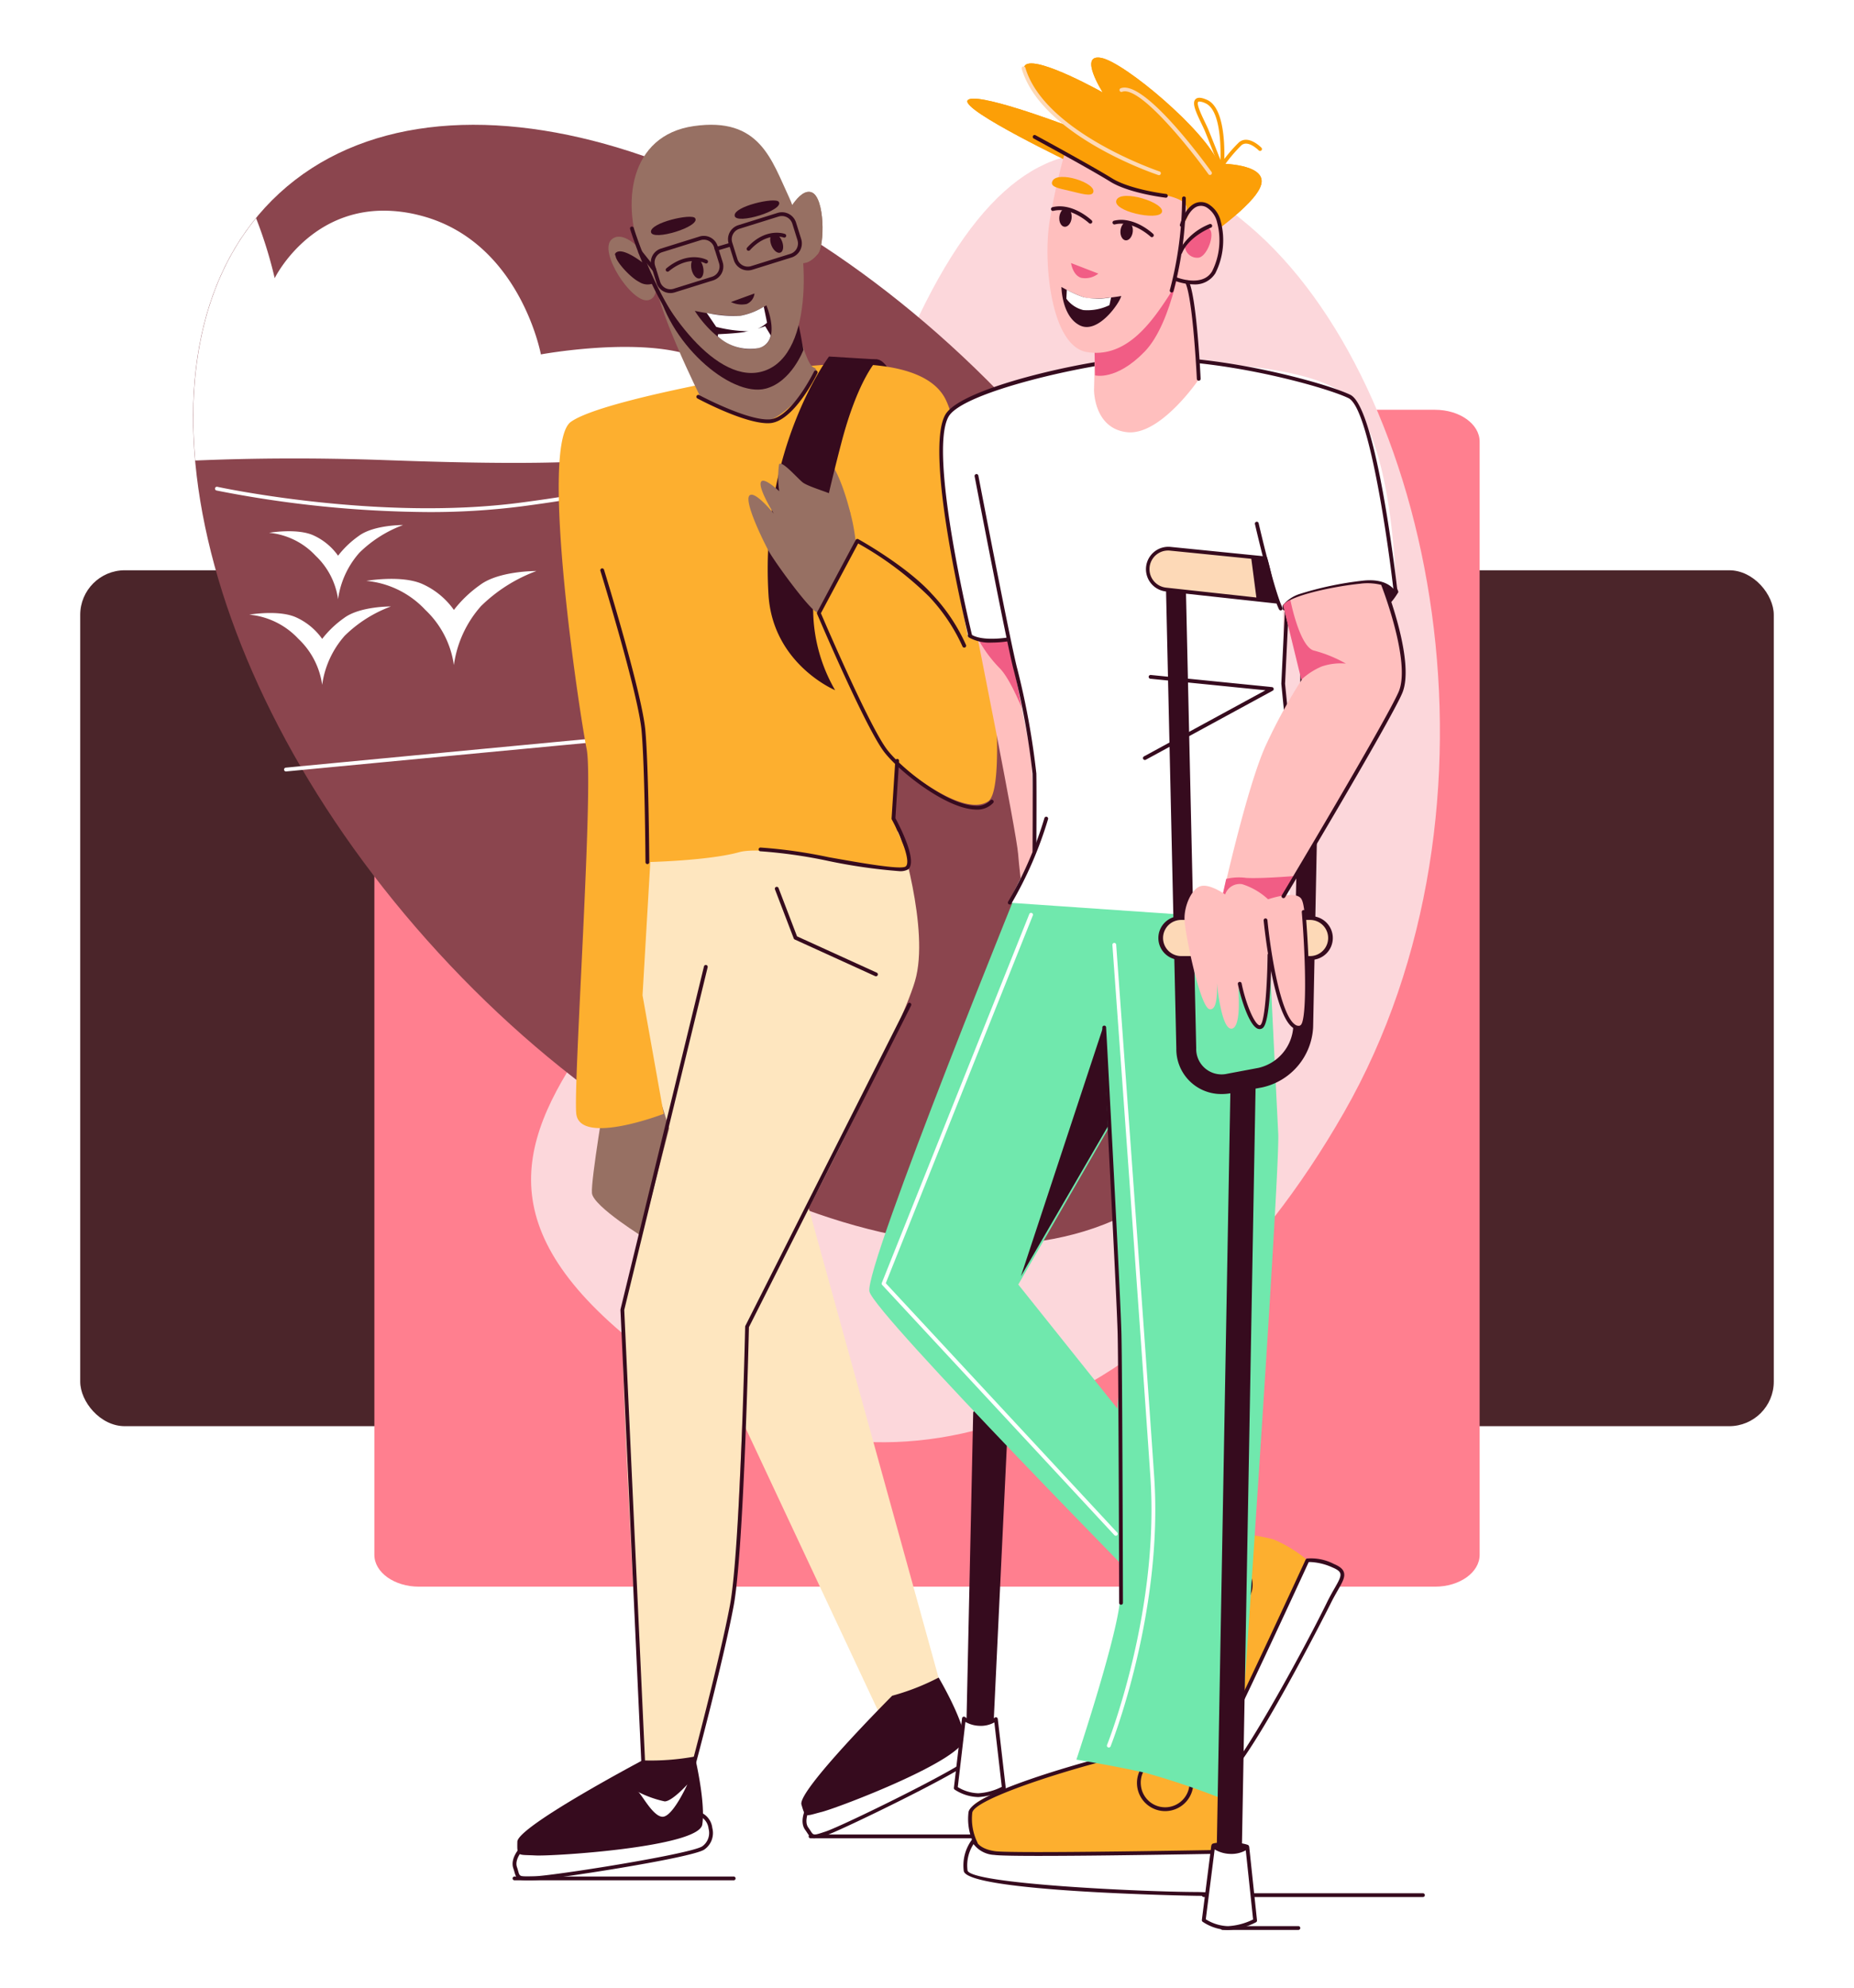 <svg xmlns="http://www.w3.org/2000/svg" xmlns:xlink="http://www.w3.org/1999/xlink" width="208" height="223" viewBox="0 0 208 223">
  <defs>
    <filter id="error-image" x="0" y="54.962" width="208" height="114" filterUnits="userSpaceOnUse">
      <feOffset dy="3" input="SourceAlpha"/>
      <feGaussianBlur stdDeviation="3" result="blur"/>
      <feFlood flood-opacity="0.161"/>
      <feComposite operator="in" in2="blur"/>
      <feComposite in="SourceGraphic"/>
    </filter>
    <filter id="error-image-2" x="33" y="36.962" width="142" height="150" filterUnits="userSpaceOnUse">
      <feOffset dy="3" input="SourceAlpha"/>
      <feGaussianBlur stdDeviation="3" result="blur-2"/>
      <feFlood flood-opacity="0.161"/>
      <feComposite operator="in" in2="blur-2"/>
      <feComposite in="SourceGraphic"/>
    </filter>
    <clipPath id="clip-path">
      <rect id="Rectángulo_407956" data-name="Rectángulo 407956" width="148" height="223" transform="translate(1163.498 6144.731)" fill="#fff" stroke="#707070" stroke-width="1" opacity="0.68"/>
    </clipPath>
    <filter id="Trazado_990287" x="21.8" y="1.003" width="171.408" height="180.881" filterUnits="userSpaceOnUse">
      <feOffset dy="3" input="SourceAlpha"/>
      <feGaussianBlur stdDeviation="3" result="blur-3"/>
      <feFlood flood-opacity="0.161"/>
      <feComposite operator="in" in2="blur-3"/>
      <feComposite in="SourceGraphic"/>
    </filter>
  </defs>
  <g id="Grupo_1154125" data-name="Grupo 1154125" transform="translate(-1215 -6100)">
    <g id="Grupo_1153180" data-name="Grupo 1153180" transform="translate(1224 6142.962)">
      <g transform="matrix(1, 0, 0, 1, -9, -42.96)" filter="url(#error-image)">
        <rect id="error-image-3" data-name="error-image" width="190" height="96" rx="5" transform="translate(9 60.96)" fill="#4b252a"/>
      </g>
      <g transform="matrix(1, 0, 0, 1, -9, -42.96)" filter="url(#error-image-2)">
        <path id="error-image-4" data-name="error-image" d="M119,0H5C2.239,0,0,1.6,0,3.568V128.432C0,130.4,2.239,132,5,132H119c2.761,0,5-1.6,5-3.568V3.568C124,1.6,121.761,0,119,0Z" transform="translate(42 42.96)" fill="#ff7f8f"/>
      </g>
    </g>
    <g id="Enmascarar_grupo_1098660" data-name="Enmascarar grupo 1098660" transform="translate(69.502 -44.731)" clip-path="url(#clip-path)">
      <g id="Grupo_1154124" data-name="Grupo 1154124" transform="translate(1167.165 6151.183)">
        <g transform="matrix(1, 0, 0, 1, -21.67, -6.45)" filter="url(#Trazado_990287)">
          <path id="Trazado_990287-2" data-name="Trazado 990287" d="M10.621,117.851c-31.856-40.21,16.135-38.072,36.86-71.885,31.945-52.119,48.755-55.43,63.1-32.209s8.66,71.339-20.743,97.953S27.57,139.247,10.621,117.851Z" transform="matrix(0.95, -0.31, 0.31, 0.95, 30.8, 43.51)" fill="#fcd7db" fill-rule="evenodd"/>
        </g>
        <g id="Grupo_1153812" data-name="Grupo 1153812" transform="translate(0 7.541)">
          <path id="Trazado_989658" data-name="Trazado 989658" d="M1980.122,294.958c18.091-16.6,10.1-54.745-17.838-85.2s-65.263-41.7-83.354-25.1-10.105,54.745,17.838,85.2S1962.033,311.555,1980.122,294.958Z" transform="translate(-1869.245 -176.987)" fill="#8b454e" fill-rule="evenodd"/>
          <path id="Trazado_989659" data-name="Trazado 989659" d="M1906.8,199.614a16.361,16.361,0,0,1,3.952.5c11.331,2.791,13.7,15.622,13.7,15.622s19.639-3.624,21.16,4.18-12.839,8.609-38.433,7.683c-8.486-.307-15.6-.21-21.5.04-.966-10.783,1.208-20.317,6.82-27.183a49.32,49.32,0,0,1,2.089,6.728S1898.28,199.631,1906.8,199.614Zm59.573,28.361c6.875.129,15.425,4.766,15.425,4.766s.437-2.032,1.31-4.648a113.59,113.59,0,0,1,15.992,25.6,255.1,255.1,0,0,0-29.889-.54c-25.594.925-39.953.115-38.435-7.689s21.153-4.174,21.153-4.174a30.752,30.752,0,0,1,8.506-11.606A8.772,8.772,0,0,1,1966.37,227.975Z" transform="translate(-1885.437 -189.979)" fill="#fff" fill-rule="evenodd"/>
          <g id="Grupo_1153810" data-name="Grupo 1153810" transform="translate(2.459 37.185)">
            <path id="Trazado_989660" data-name="Trazado 989660" d="M2032.864,270.567a80.855,80.855,0,0,0,10.424-.631c16.092-2.107,24.065-5.184,24.144-5.215a.213.213,0,0,0-.155-.4c-.079.031-8.011,3.089-24.044,5.189s-33.84-1.737-34.018-1.776a.213.213,0,1,0-.091.416A125.836,125.836,0,0,0,2032.864,270.567Z" transform="translate(-2008.955 -264.311)" fill="#fff"/>
          </g>
          <g id="Grupo_1153811" data-name="Grupo 1153811" transform="translate(10.204 66.483)">
            <path id="Trazado_989661" data-name="Trazado 989661" d="M1880.986,339.164h.021c.308-.029,31.077-2.969,51.357-4.853,20.26-1.883,53.3.272,53.634.293a.215.215,0,0,0,.226-.2.212.212,0,0,0-.2-.227c-.332-.022-33.407-2.178-53.7-.293s-51.049,4.824-51.358,4.854a.213.213,0,0,0-.192.232A.208.208,0,0,0,1880.986,339.164Z" transform="translate(-1880.774 -333.113)" fill="#fff"/>
          </g>
          <path id="Trazado_989662" data-name="Trazado 989662" d="M2081.009,294.535s-4.209-.039-6.336,1.573a13.628,13.628,0,0,0-2.919,2.79,8.7,8.7,0,0,0-3.447-2.868c-2.335-1.1-6.376-.392-6.376-.392a10.363,10.363,0,0,1,6.622,3.26,10.52,10.52,0,0,1,3.2,6.189,12.526,12.526,0,0,1,3.043-6.619A17.531,17.531,0,0,1,2081.009,294.535Z" transform="translate(-2042.498 -244.48)" fill="#fff" fill-rule="evenodd"/>
          <path id="Trazado_989663" data-name="Trazado 989663" d="M2112.1,282.416s-3.317-.031-4.995,1.24a10.731,10.731,0,0,0-2.3,2.2,6.856,6.856,0,0,0-2.717-2.26c-1.84-.865-5.025-.309-5.025-.309a8.167,8.167,0,0,1,5.218,2.569,8.284,8.284,0,0,1,2.523,4.877,9.867,9.867,0,0,1,2.4-5.216A13.807,13.807,0,0,1,2112.1,282.416Z" transform="translate(-2088.544 -237.521)" fill="#fff" fill-rule="evenodd"/>
          <path id="Trazado_989664" data-name="Trazado 989664" d="M2116.154,303.866s-3.507-.033-5.278,1.31a11.422,11.422,0,0,0-2.434,2.325,7.233,7.233,0,0,0-2.872-2.39c-1.944-.914-5.31-.327-5.31-.327a8.635,8.635,0,0,1,5.516,2.716,8.766,8.766,0,0,1,2.666,5.156,10.435,10.435,0,0,1,2.536-5.514A14.63,14.63,0,0,1,2116.154,303.866Z" transform="translate(-2093.964 -249.837)" fill="#fff" fill-rule="evenodd"/>
        </g>
        <g id="Grupo_1153834" data-name="Grupo 1153834" transform="translate(35.843 7.541)">
          <g id="Grupo_1153813" data-name="Grupo 1153813" transform="translate(33.215 191.766)">
            <path id="Trazado_989665" data-name="Trazado 989665" d="M1936.623,725.46h24.587a.213.213,0,1,0,0-.426h-24.587a.213.213,0,0,0,0,.426Z" transform="translate(-1936.41 -725.034)" fill="#360b1e"/>
          </g>
          <path id="Trazado_989666" data-name="Trazado 989666" d="M2022.663,529.205s-1.7,9.939-1.571,11.448,6.1,5.157,6.1,5.157l7.171-8.491-3.27-7.485Z" transform="translate(-2012.192 -420.829)" fill="#977063" fill-rule="evenodd"/>
          <path id="Trazado_989667" data-name="Trazado 989667" d="M1992.539,459.766s3.56,10.979,1.833,16.8-11.919,25.459-11.919,25.459l15,54.219-6.758,3.138-15.675-33.445-.826,18.375-4.589,20.5-5.589,1.164s-3.023-48.7-2.34-52.392c.554-2.985,5.123-20.523,5.123-20.523s-9.867-30.113-6.01-32.753S1992.539,459.766,1992.539,459.766Z" transform="translate(-1949.233 -380.504)" fill="#fee6bf" fill-rule="evenodd"/>
          <path id="Trazado_989668" data-name="Trazado 989668" d="M1976.964,337.676s-.577-1.086-1.282-1.177a4.894,4.894,0,0,0-1.682.215l.179,1.2Z" transform="translate(-1934.743 -310.174)" fill="#360b1e" fill-rule="evenodd"/>
          <path id="Trazado_989669" data-name="Trazado 989669" d="M1969.814,338.473s16.067-3.086,19.124,3.273,7.833,42.984,4.757,45.019-10.4-4.515-10.4-4.515a38.373,38.373,0,0,1-.213,5.775c-.345,2.018,3.141,6.055,1,6.291s-14.944-2.779-18.33-1.84-9.969,1.1-9.969,1.1l-.873,14.95,2.372,13.3s-9.5,3.656-9.813-.081,1.989-36.8,1.167-40.862-5.351-34.111-1.767-36.673S1969.814,338.473,1969.814,338.473Z" transform="translate(-1940.334 -310.887)" fill="#fdaf2f" fill-rule="evenodd"/>
          <path id="Trazado_989670" data-name="Trazado 989670" d="M2008.412,314.76s1.337,8.036,2.606,8.46-2.4,4.7-4.682,5.772-8.042-2.443-8.042-2.443-5.274-10.573-5.161-13.755S2008.412,314.76,2008.412,314.76Z" transform="translate(-1977.203 -295.977)" fill="#977063" fill-rule="evenodd"/>
          <g id="Grupo_1153815" data-name="Grupo 1153815" transform="translate(0 183.021)">
            <g id="Grupo_1153814" data-name="Grupo 1153814" transform="translate(0 6.158)">
              <path id="Trazado_989671" data-name="Trazado 989671" d="M2021.916,723.181s-1.329,1.25-.941,2.376.039,1.241,2.061,1.19,17.433-2.453,19.011-3.383.856-3.7-.59-3.9S2021.916,723.181,2021.916,723.181Z" transform="translate(-2020.69 -719.244)" fill="#fff" fill-rule="evenodd"/>
              <path id="Trazado_989672" data-name="Trazado 989672" d="M2022.152,726.684c.178,0,.379,0,.608-.01,1.758-.044,17.446-2.429,19.114-3.413a2.25,2.25,0,0,0,.938-2.455,2.149,2.149,0,0,0-1.606-1.84c-1.466-.211-18.876,3.56-19.616,3.72a.217.217,0,0,0-.1.053c-.058.055-1.424,1.358-1,2.6.06.174.1.323.138.451C2020.836,726.53,2021,726.684,2022.152,726.684Zm18.868-7.3a.947.947,0,0,1,.127.007,1.758,1.758,0,0,1,1.248,1.5,1.838,1.838,0,0,1-.737,2c-1.532.9-16.76,3.3-18.908,3.353-1.538.039-1.54.027-1.709-.572-.038-.135-.082-.291-.145-.474-.3-.879.636-1.9.845-2.112C2026.666,722.024,2039.254,719.382,2041.021,719.382Z" transform="translate(-2020.41 -718.959)" fill="#360b1e"/>
            </g>
            <path id="Trazado_989673" data-name="Trazado 989673" d="M2037.042,704.931s-14,7.414-14.033,9.119-.009,1.437,2.021,1.544,18.334-.941,18.726-3.464-.834-7.631-.834-7.631A27.458,27.458,0,0,1,2037.042,704.931Z" transform="translate(-2022.478 -704.499)" fill="#360b1e" fill-rule="evenodd"/>
            <path id="Trazado_989674" data-name="Trazado 989674" d="M2027.125,712.652a12.214,12.214,0,0,0,3.049,1.1c.832,0,2.54-1.9,2.54-1.9s-1.625,3.617-2.766,3.622S2027.457,712.648,2027.125,712.652Z" transform="translate(-2013.115 -708.719)" fill="#fff" fill-rule="evenodd"/>
          </g>
          <g id="Grupo_1153817" data-name="Grupo 1153817" transform="translate(32.389 174.166)">
            <g id="Grupo_1153816" data-name="Grupo 1153816" transform="translate(0.139 5.468)">
              <path id="Trazado_989675" data-name="Trazado 989675" d="M1951.628,705.9s-.854,1.505-.187,2.419.381,1.116,2.2.5,15.132-7.1,16.3-8.393-.26-3.592-1.626-3.372S1951.628,705.9,1951.628,705.9Z" transform="translate(-1950.972 -696.832)" fill="#fff" fill-rule="evenodd"/>
              <path id="Trazado_989676" data-name="Trazado 989676" d="M1952.019,709.1a5.305,5.305,0,0,0,1.409-.362c1.585-.534,15.159-7.094,16.393-8.452a2.148,2.148,0,0,0,.164-2.5,2.047,2.047,0,0,0-1.982-1.224c-1.391.223-16.136,8.515-16.763,8.867a.207.207,0,0,0-.08.081c-.038.066-.914,1.636-.174,2.649.1.141.182.265.25.37C1951.491,708.925,1951.674,709.1,1952.019,709.1Zm16.2-12.13a1.756,1.756,0,0,1,1.4,1.017,1.736,1.736,0,0,1-.1,2.013c-1.132,1.246-14.278,7.682-16.213,8.334-1.377.461-1.376.461-1.7-.038-.073-.112-.156-.242-.265-.39-.516-.707.042-1.882.175-2.138,4.294-2.415,15.48-8.613,16.567-8.787A.913.913,0,0,1,1968.218,696.971Z" transform="translate(-1950.69 -696.545)" fill="#360b1e"/>
            </g>
            <path id="Trazado_989677" data-name="Trazado 989677" d="M1964.294,685.742s-10.631,10.646-10.179,12.2.394,1.305,2.264.835,16.373-5.985,16.022-8.385-2.894-6.69-2.894-6.69A26.067,26.067,0,0,1,1964.294,685.742Z" transform="translate(-1954.1 -683.704)" fill="#360b1e" fill-rule="evenodd"/>
          </g>
          <g id="Grupo_1153818" data-name="Grupo 1153818" transform="translate(0 196.479)">
            <path id="Trazado_989678" data-name="Trazado 989678" d="M2014.619,736.53h24.589a.213.213,0,0,0,0-.426h-24.589a.213.213,0,0,0,0,.426Z" transform="translate(-2014.406 -736.104)" fill="#360b1e"/>
          </g>
          <path id="Trazado_989679" data-name="Trazado 989679" d="M2012.311,318.146c.172.288.728,3.552.728,3.552s-1.333,3.579-4.224,4.339c-3.975,1.045-11.193-5.31-12.247-11.919C1995.768,309.092,2012.136,317.858,2012.311,318.146Z" transform="translate(-1980.417 -296.442)" fill="#360b1e" fill-rule="evenodd"/>
          <path id="Trazado_989680" data-name="Trazado 989680" d="M2003.4,274.85c-7.22,1.042-8.261,8.689-5.683,14.955s8.9,14.846,14.163,12.266,4.25-14.912,2.248-19.176S2010.82,273.78,2003.4,274.85Z" transform="translate(-1983.086 -274.7)" fill="#977063" fill-rule="evenodd"/>
          <path id="Trazado_989681" data-name="Trazado 989681" d="M1991.484,295.439s1.644-3.6,3.1-3,1.473,5.947.668,6.9-1.81,1.456-2.512.5S1991.484,295.439,1991.484,295.439Z" transform="translate(-1961.016 -284.848)" fill="#977063" fill-rule="evenodd"/>
          <path id="Trazado_989682" data-name="Trazado 989682" d="M1991.484,295.439s1.644-3.6,3.1-3,1.473,5.947.668,6.9-1.81,1.456-2.512.5S1991.484,295.439,1991.484,295.439Z" transform="translate(-1961.016 -284.848)" fill="#977063" fill-rule="evenodd"/>
          <path id="Trazado_989683" data-name="Trazado 989683" d="M2040.125,307.057s-2.764-3.905-4.428-2.61,2.2,7.213,4.033,6.86S2040.125,307.057,2040.125,307.057Z" transform="translate(-2024.539 -291.629)" fill="#977063" fill-rule="evenodd"/>
          <path id="Trazado_989684" data-name="Trazado 989684" d="M2039.228,309.967a17.46,17.46,0,0,1,.894,1.989,1.727,1.727,0,0,1-1.733-.1c-1.1-.547-2.93-2.657-2.6-3.057S2038.4,309.471,2039.228,309.967Z" transform="translate(-2024.195 -294.23)" fill="#360b1e" fill-rule="evenodd"/>
          <g id="Grupo_1153819" data-name="Grupo 1153819" transform="translate(13.169 11.408)">
            <path id="Trazado_989685" data-name="Trazado 989685" d="M2029.584,316.639a.213.213,0,0,0,.122-.387c-5.366-3.763-8.677-14.5-8.709-14.61a.213.213,0,0,0-.407.124c.135.447,3.386,10.988,8.873,14.835A.211.211,0,0,0,2029.584,316.639Z" transform="translate(-2020.58 -301.49)" fill="#360b1e"/>
          </g>
          <g id="Grupo_1153820" data-name="Grupo 1153820" transform="translate(11.493 14.201)">
            <path id="Trazado_989686" data-name="Trazado 989686" d="M2041.072,310.03a.212.212,0,0,0,.134-.378c-.638-.517-2.775-2.147-3.476-1.416a.213.213,0,1,0,.307.295c.291-.3,1.734.508,2.9,1.453A.208.208,0,0,0,2041.072,310.03Z" transform="translate(-2037.67 -308.05)" fill="#360b1e"/>
          </g>
          <g id="Grupo_1153821" data-name="Grupo 1153821" transform="translate(24.161 9.813)">
            <path id="Trazado_989687" data-name="Trazado 989687" d="M1999.191,304.269a1.654,1.654,0,0,0,.5-.076l4.4-1.374a1.655,1.655,0,0,0,1.085-2.074l-.575-1.839a1.654,1.654,0,0,0-2.074-1.087h0l-4.4,1.374a1.655,1.655,0,0,0-1.084,2.074l.574,1.839a1.658,1.658,0,0,0,1.576,1.163Zm3.824-6.1a1.229,1.229,0,0,1,1.171.863l.575,1.84a1.228,1.228,0,0,1-.805,1.541l-4.4,1.374a1.227,1.227,0,0,1-1.539-.807l-.575-1.84a1.228,1.228,0,0,1,.805-1.541l4.394-1.373A1.222,1.222,0,0,1,2003.015,298.17Z" transform="translate(-1996.963 -297.744)" fill="#360b1e"/>
          </g>
          <g id="Grupo_1153822" data-name="Grupo 1153822" transform="translate(15.502 12.463)">
            <path id="Trazado_989688" data-name="Trazado 989688" d="M2019.824,310.383a1.633,1.633,0,0,0,.488-.075l4.316-1.349a1.632,1.632,0,0,0,1.07-2.041l-.566-1.806a1.627,1.627,0,0,0-2.041-1.069h0l-4.316,1.349a1.634,1.634,0,0,0-1.07,2.041l.566,1.806a1.629,1.629,0,0,0,1.552,1.144Zm3.756-5.989a1.2,1.2,0,0,1,1.146.845l.566,1.806a1.206,1.206,0,0,1-.79,1.508l-4.316,1.349a1.2,1.2,0,0,1-1.506-.789l-.566-1.806a1.206,1.206,0,0,1,.791-1.508l4.315-1.349A1.211,1.211,0,0,1,2023.58,304.394Z" transform="translate(-2017.632 -303.968)" fill="#360b1e"/>
          </g>
          <g id="Grupo_1153823" data-name="Grupo 1153823" transform="translate(26.257 12.11)">
            <path id="Trazado_989689" data-name="Trazado 989689" d="M2001.283,305.165a.211.211,0,0,0,.157-.07c1.879-2.074,3.7-1.447,3.78-1.419a.213.213,0,0,0,.147-.4c-.086-.032-2.162-.764-4.242,1.533a.212.212,0,0,0,.157.356Z" transform="translate(-2001.07 -303.14)" fill="#360b1e"/>
          </g>
          <g id="Grupo_1153824" data-name="Grupo 1153824" transform="translate(17.178 14.856)">
            <path id="Trazado_989690" data-name="Trazado 989690" d="M2021.844,311.212a.21.21,0,0,0,.135-.049c2.241-1.845,4.023-.924,4.1-.884a.213.213,0,0,0,.2-.374c-.084-.046-2.1-1.107-4.572.93a.212.212,0,0,0-.029.3A.205.205,0,0,0,2021.844,311.212Z" transform="translate(-2021.631 -309.588)" fill="#360b1e"/>
          </g>
          <path id="Trazado_989691" data-name="Trazado 989691" d="M2003.193,304.208c-.233-.582-.686-.948-1.014-.818s-.4.708-.17,1.29.683.948,1.012.818S2003.427,304.789,2003.193,304.208Z" transform="translate(-1972.975 -291.158)" fill="#360b1e" fill-rule="evenodd"/>
          <path id="Trazado_989692" data-name="Trazado 989692" d="M2024.19,310.782c-.149-.632-.558-1.076-.913-.992s-.52.664-.371,1.3.558,1.076.913.991S2024.339,311.414,2024.19,310.782Z" transform="translate(-2002.826 -294.842)" fill="#360b1e" fill-rule="evenodd"/>
          <path id="Trazado_989693" data-name="Trazado 989693" d="M2012.945,322.268a9.048,9.048,0,0,1-2.961,1.179,24.4,24.4,0,0,1-5.063-.561s3.044,5.066,7.072,4.189C2014.768,326.471,2012.945,322.268,2012.945,322.268Z" transform="translate(-1984.478 -302.012)" fill="#360b1e" fill-rule="evenodd"/>
          <path id="Trazado_989694" data-name="Trazado 989694" d="M1990.111,367.95s-1.26-5.562-3.077-6.714a1.9,1.9,0,0,0-2.989,1.35c.091.63,1.656,5.112,2.521,5.562S1990.111,367.95,1990.111,367.95Z" transform="translate(-1952.165 -324.176)" fill="#977063" fill-rule="evenodd"/>
          <path id="Trazado_989695" data-name="Trazado 989695" d="M2011.556,322.63l.369,1.791a3.689,3.689,0,0,1-1.056.673c.483-.149.845-.281.845-.281l.617,1.024a1.767,1.767,0,0,1-1.439,1.447,5.37,5.37,0,0,1-4.5-1.329l.04-.243s1.846-.074,2.847-.227c.207-.032.428-.109.656-.164a2.793,2.793,0,0,1-.328.055,15.382,15.382,0,0,1-3.385-.485l-1.065-1.564a15.018,15.018,0,0,0,3.722.328A7.715,7.715,0,0,0,2011.556,322.63Z" transform="translate(-1983.379 -302.22)" fill="#fff" fill-rule="evenodd"/>
          <path id="Trazado_989696" data-name="Trazado 989696" d="M1989.333,336.077s-2.167,2.078-4.083,9.453c-2.065,7.943-3.387,14.235-3.136,18.874a18.261,18.261,0,0,0,2.459,8.767s-7.007-2.924-7.475-10.738c-.986-16.4,6.792-26.684,6.792-26.684Z" transform="translate(-1948.393 -309.753)" fill="#360b1e" fill-rule="evenodd"/>
          <path id="Trazado_989697" data-name="Trazado 989697" d="M1994.766,372.921s-.413-4.059-1.333-4.818-3.986-1.462-4.7-2.083-2.3-2.447-2.589-1.976a10.553,10.553,0,0,0,.013,3.016s-1.839-1.764-2.07-.978,1.478,3.514,1.478,3.514-2.2-2.731-2.761-2.034,1.444,4.838,2.138,6.139,4.861,6.988,5.51,6.931S1994.766,372.921,1994.766,372.921Z" transform="translate(-1956.249 -325.955)" fill="#977063" fill-rule="evenodd"/>
          <g id="Grupo_1153825" data-name="Grupo 1153825" transform="translate(9.843 49.769)">
            <path id="Trazado_989698" data-name="Trazado 989698" d="M2042.418,424.73h0a.213.213,0,0,0,.212-.214c0-.106-.07-10.615-.441-14.78s-4.46-17.446-4.634-18.009a.213.213,0,1,0-.406.126c.042.138,4.249,13.788,4.616,17.921s.439,14.64.44,14.745A.212.212,0,0,0,2042.418,424.73Z" transform="translate(-2037.14 -391.577)" fill="#360b1e"/>
          </g>
          <g id="Grupo_1153826" data-name="Grupo 1153826" transform="translate(20.633 27.563)">
            <path id="Trazado_989699" data-name="Trazado 989699" d="M2000.788,345.341q.114,0,.223-.007c2.685-.164,5.241-5.38,5.348-5.6a.213.213,0,1,0-.383-.186c-.026.052-2.554,5.214-4.991,5.362-2.5.151-7.822-2.688-7.875-2.716a.213.213,0,1,0-.2.375C1993.127,342.685,1998.1,345.341,2000.788,345.341Z" transform="translate(-1992.796 -339.427)" fill="#360b1e"/>
          </g>
          <g id="Grupo_1153827" data-name="Grupo 1153827" transform="translate(34.134 46.456)">
            <path id="Trazado_989700" data-name="Trazado 989700" d="M1964.294,414.151a2.433,2.433,0,0,0,1.9-.754.213.213,0,0,0-.316-.285,2.091,2.091,0,0,1-1.724.611c-3.176-.128-8.257-4.2-9.855-6.281-1.969-2.57-6.94-14.15-7.438-15.315l4.178-7.825a37.069,37.069,0,0,1,7.956,5.956,20.341,20.341,0,0,1,3.748,5.589.213.213,0,1,0,.4-.151,20.33,20.33,0,0,0-3.828-5.723c-2.83-3.144-8.2-6.121-8.255-6.151a.214.214,0,0,0-.164-.018.216.216,0,0,0-.127.1l-4.328,8.108a.215.215,0,0,0-.008.184c.221.52,5.437,12.765,7.532,15.5,1.639,2.139,6.877,6.315,10.175,6.448C1964.188,414.15,1964.243,414.151,1964.294,414.151Z" transform="translate(-1946.408 -383.796)" fill="#360b1e"/>
          </g>
          <g id="Grupo_1153828" data-name="Grupo 1153828" transform="translate(22.659 13.239)">
            <path id="Trazado_989701" data-name="Trazado 989701" d="M2015.471,306.68a.2.2,0,0,0,.06-.009l1.568-.464a.213.213,0,0,0-.12-.408l-1.568.464a.213.213,0,0,0-.144.265A.21.21,0,0,0,2015.471,306.68Z" transform="translate(-2015.258 -305.79)" fill="#360b1e"/>
          </g>
          <g id="Grupo_1153829" data-name="Grupo 1153829" transform="translate(14.104 14.07)">
            <path id="Trazado_989702" data-name="Trazado 989702" d="M2037.095,310.163a.213.213,0,0,0,.167-.346l-1.593-2a.213.213,0,1,0-.333.266l1.593,2A.211.211,0,0,0,2037.095,310.163Z" transform="translate(-2035.29 -307.741)" fill="#360b1e"/>
          </g>
          <path id="Trazado_989703" data-name="Trazado 989703" d="M2012.068,319.139l-2.638.962a2.763,2.763,0,0,0,1.755.222A1.434,1.434,0,0,0,2012.068,319.139Z" transform="translate(-1984.934 -300.216)" fill="#360b1e" fill-rule="evenodd"/>
          <path id="Trazado_989704" data-name="Trazado 989704" d="M2029.889,299.086c-.4-.544-5.1.517-4.946,1.57S2030.578,300.026,2029.889,299.086Z" transform="translate(-2009.419 -288.617)" fill="#360b1e" fill-rule="evenodd"/>
          <path id="Trazado_989705" data-name="Trazado 989705" d="M2007.847,294.788c-.4-.544-5.1.516-4.944,1.57S2008.537,295.728,2007.847,294.788Z" transform="translate(-1977.992 -286.15)" fill="#360b1e" fill-rule="evenodd"/>
          <g id="Grupo_1153830" data-name="Grupo 1153830" transform="translate(27.595 71.13)">
            <path id="Trazado_989706" data-name="Trazado 989706" d="M1983.952,454.322a1.8,1.8,0,0,0,1.009-.187c1.125-.88-.913-4.827-1.413-5.752l.413-6.419a.212.212,0,0,0-.2-.226.222.222,0,0,0-.226.2l-.417,6.48a.215.215,0,0,0,.026.115c1.028,1.887,2.191,4.769,1.554,5.267-.52.408-5.226-.432-8.66-1.044a54.787,54.787,0,0,0-7.637-1.08.213.213,0,0,0-.2.221.21.21,0,0,0,.222.2,54.883,54.883,0,0,1,7.545,1.073A61.587,61.587,0,0,0,1983.952,454.322Z" transform="translate(-1968.197 -441.738)" fill="#360b1e"/>
          </g>
          <g id="Grupo_1153831" data-name="Grupo 1153831" transform="translate(12.1 94.256)">
            <path id="Trazado_989707" data-name="Trazado 989707" d="M2024.321,585.947h.01a.213.213,0,0,0,.2-.222l-2.351-51,9.352-38.418a.213.213,0,1,0-.413-.1l-9.359,38.447a.179.179,0,0,0-.006.06l2.352,51.027A.217.217,0,0,0,2024.321,585.947Z" transform="translate(-2021.755 -496.047)" fill="#360b1e"/>
          </g>
          <g id="Grupo_1153832" data-name="Grupo 1153832" transform="translate(20.052 98.472)">
            <path id="Trazado_989708" data-name="Trazado 989708" d="M1968.322,591.783a.213.213,0,0,0,.206-.158c.031-.118,3.179-11.885,4.327-18.03,1.129-6.025,1.685-30.012,1.713-31.255l18.2-36.082a.213.213,0,0,0-.38-.192l-18.219,36.125a.2.2,0,0,0-.023.091c-.006.25-.56,25.114-1.706,31.234s-4.289,17.881-4.321,18a.213.213,0,0,0,.207.268Z" transform="translate(-1968.108 -505.949)" fill="#360b1e"/>
          </g>
          <g id="Grupo_1153833" data-name="Grupo 1153833" transform="translate(29.423 85.475)">
            <path id="Trazado_989709" data-name="Trazado 989709" d="M1988.262,485.46a.213.213,0,0,0,.088-.407l-8.944-4.073-2.074-5.417a.213.213,0,1,0-.4.153l2.105,5.5a.214.214,0,0,0,.111.118l9.023,4.109A.218.218,0,0,0,1988.262,485.46Z" transform="translate(-1976.92 -475.427)" fill="#360b1e"/>
          </g>
        </g>
        <g id="Grupo_1153874" data-name="Grupo 1153874" transform="translate(75.859)">
          <path id="Trazado_989710" data-name="Trazado 989710" d="M1932.621,407.064s4.6,22.984,4.776,25.372,1.254,10.745,1.254,10.745l1.878-16.536-2.331-19.639Z" transform="translate(-1920.702 -343.125)" fill="#ffbfbe" fill-rule="evenodd"/>
          <g id="Grupo_1153835" data-name="Grupo 1153835" transform="translate(10.873 151.799)">
            <path id="Trazado_989711" data-name="Trazado 989711" d="M1947.4,614.763l-1.7,35.616-2.57-.5.779-35.908Z" transform="translate(-1942.92 -613.756)" fill="#360b1e" fill-rule="evenodd"/>
            <path id="Trazado_989712" data-name="Trazado 989712" d="M1945.408,650.305a.216.216,0,0,0,.132-.045.213.213,0,0,0,.081-.158l1.7-35.616a.212.212,0,0,0-.165-.218l-3.488-.794a.212.212,0,0,0-.26.2l-.779,35.908a.213.213,0,0,0,.172.214l2.57.5A.182.182,0,0,0,1945.408,650.305Zm1.473-35.661-1.677,35.192-2.153-.421.77-35.468Z" transform="translate(-1942.625 -613.469)" fill="#360b1e"/>
          </g>
          <path id="Trazado_989713" data-name="Trazado 989713" d="M1943.377,417.774s-1.546-4.141-2.9-5.446a14.7,14.7,0,0,1-2.359-3.206l3.164-.8Z" transform="translate(-1925.893 -343.878)" fill="#f15d85" fill-rule="evenodd"/>
          <g id="Grupo_1153839" data-name="Grupo 1153839" transform="translate(10.546 186.802)">
            <path id="Trazado_989714" data-name="Trazado 989714" d="M1909.938,695.669s2.47,7.256,2.84,9.485-.76,5.825-.76,5.825l-27.489-.911s-2.225-3.3-1.056-4.98,10.742-4.239,10.742-4.239,8.295-2.561,8.9-3.1S1909.938,695.669,1909.938,695.669Z" transform="translate(-1882.501 -695.669)" fill="#fdaf2f" fill-rule="evenodd"/>
            <g id="Grupo_1153836" data-name="Grupo 1153836" transform="translate(0 12.941)">
              <path id="Trazado_989715" data-name="Trazado 989715" d="M1912.157,727.836a6.026,6.026,0,0,1,.8,3.192c.136,2.349-1.213,1.556-4.458,1.544s-25.535-.683-25.846-2.606a4.663,4.663,0,0,1,.924-3.411s.213,1.122,2.323,1.433S1912.157,727.836,1912.157,727.836Z" transform="translate(-1882.395 -726.343)" fill="#fff" fill-rule="evenodd"/>
              <path id="Trazado_989716" data-name="Trazado 989716" d="M1911.256,732.638a1.715,1.715,0,0,0,1.271-.361,1.923,1.923,0,0,0,.363-1.546,6.183,6.183,0,0,0-.85-3.312.2.2,0,0,0-.171-.081c-.241,0-24.147.458-26.217.154-1.911-.282-2.136-1.225-2.146-1.265a.214.214,0,0,0-.373-.093,4.839,4.839,0,0,0-.97,3.58c.381,2.358,25.8,2.784,26.055,2.785.74,0,1.373.046,1.931.084C1910.57,732.613,1910.937,732.638,1911.256,732.638Zm.506-4.871a6.658,6.658,0,0,1,.706,2.988c.036.635-.039,1.022-.238,1.22-.307.3-1,.257-2.048.185-.565-.039-1.2-.083-1.959-.086-6.288-.025-25.394-.924-25.637-2.427a4.381,4.381,0,0,1,.675-2.949,3.084,3.084,0,0,0,2.331,1.216C1887.644,728.216,1909.731,727.8,1911.762,727.766Z" transform="translate(-1882.111 -726.059)" fill="#360b1e"/>
            </g>
            <g id="Grupo_1153837" data-name="Grupo 1153837" transform="translate(0.547 4.091)">
              <path id="Trazado_989717" data-name="Trazado 989717" d="M1920.007,714.884a.209.209,0,0,0,.106-.029.213.213,0,0,0,.079-.29,6.037,6.037,0,0,1-.57-3.3c.131-1.386,8.564-4.154,13.848-5.571a.213.213,0,1,0-.11-.411c-1.428.383-13.96,3.807-14.162,5.943a6.34,6.34,0,0,0,.626,3.552A.207.207,0,0,0,1920.007,714.884Z" transform="translate(-1919.164 -705.276)" fill="#360b1e"/>
            </g>
            <g id="Grupo_1153838" data-name="Grupo 1153838" transform="translate(19.486 3.559)">
              <path id="Trazado_989718" data-name="Trazado 989718" d="M1896.959,710.351c.094,0,.187,0,.282-.012a3.165,3.165,0,0,0,2.876-3.422h0a3.162,3.162,0,1,0-3.158,3.435Zm2.734-3.4a2.738,2.738,0,0,1-2.489,2.961,2.733,2.733,0,0,1-2.962-2.487,2.736,2.736,0,1,1,5.451-.474Z" transform="translate(-1893.806 -704.028)" fill="#360b1e"/>
            </g>
          </g>
          <g id="Grupo_1153843" data-name="Grupo 1153843" transform="translate(33.573 164.806)">
            <path id="Trazado_989719" data-name="Trazado 989719" d="M1865.313,644.014s6.818.841,8.759,1.409a14.624,14.624,0,0,1,4.4,2.887l-11.461,21.82s-3.53.507-4.431-1.092.773-10.32.773-10.32,1.171-7.69.973-8.387S1865.313,644.014,1865.313,644.014Z" transform="translate(-1862.282 -644.014)" fill="#fdaf2f" fill-rule="evenodd"/>
            <g id="Grupo_1153840" data-name="Grupo 1153840" transform="translate(3.179 3.519)">
              <path id="Trazado_989720" data-name="Trazado 989720" d="M1866.718,652.8a5.412,5.412,0,0,1,2.889.6c1.946.807.782,1.586-.5,4.2s-10.515,20.329-12.187,19.831a4.171,4.171,0,0,1-2.391-2.076s.988.266,2.063-1.316S1866.718,652.8,1866.718,652.8Z" transform="translate(-1854.317 -652.564)" fill="#fff" fill-rule="evenodd"/>
              <path id="Trazado_989721" data-name="Trazado 989721" d="M1856.682,677.36c2.28,0,12.242-19.752,12.341-19.955.291-.595.573-1.088.821-1.522.522-.914.867-1.517.682-2.056-.123-.36-.468-.641-1.117-.911a5.573,5.573,0,0,0-3.017-.609.214.214,0,0,0-.147.119c-.091.2-9.054,19.656-10.1,21.205-.964,1.418-1.8,1.237-1.834,1.229a.214.214,0,0,0-.246.295,4.355,4.355,0,0,0,2.524,2.191A.374.374,0,0,0,1856.682,677.36ZM1866.77,652.7a6.645,6.645,0,0,1,2.478.606c.52.216.8.423.877.655.122.357-.185.894-.649,1.707-.252.44-.537.94-.834,1.547-2.861,5.86-10.715,20.085-11.935,19.721a3.883,3.883,0,0,1-2.086-1.656,2.824,2.824,0,0,0,1.873-1.412c1.041-1.535,9.3-19.435,10.09-21.16C1866.629,652.707,1866.693,652.7,1866.77,652.7Z" transform="translate(-1854.041 -652.278)" fill="#360b1e"/>
            </g>
            <g id="Grupo_1153841" data-name="Grupo 1153841" transform="translate(0 11.663)">
              <path id="Trazado_989722" data-name="Trazado 989722" d="M1894.659,686.232c.086,0,.138,0,.148,0a.213.213,0,0,0,.2-.227.208.208,0,0,0-.227-.2,5.413,5.413,0,0,1-2.87-.824c-1.057-.642,0-8.513.921-13.324a.213.213,0,0,0-.418-.08c-.405,2.126-2.345,12.783-.723,13.767A5.9,5.9,0,0,0,1894.659,686.232Z" transform="translate(-1891.049 -671.403)" fill="#360b1e"/>
            </g>
            <g id="Grupo_1153842" data-name="Grupo 1153842" transform="translate(3.723 3.631)">
              <path id="Trazado_989723" data-name="Trazado 989723" d="M1881.038,658.253a2.856,2.856,0,0,0,1.014-5.524h0a2.855,2.855,0,1,0-2.032,5.335A2.877,2.877,0,0,0,1881.038,658.253Zm.865-5.126a2.429,2.429,0,1,1-1.859.054,2.408,2.408,0,0,1,1.859-.054Z" transform="translate(-1878.18 -652.54)" fill="#360b1e"/>
            </g>
          </g>
          <path id="Trazado_989724" data-name="Trazado 989724" d="M1929.424,491.1l-14.408,24.93,17.725,22.188-1.829,13.607S1899,519.46,1898.319,516.828s17.953-48.374,17.953-48.374l10.638,1.372Z" transform="translate(-1898.3 -378.407)" fill="#70e8ad" fill-rule="evenodd"/>
          <path id="Trazado_989725" data-name="Trazado 989725" d="M1892.693,470.12s1.144,23.33,1.371,27.9-4.688,75.251-4.688,75.251a88.547,88.547,0,0,0-10.178-3.545c-3.547-.8-7.777-1.488-7.777-1.488s4.918-14.753,4.918-18.411c0-1.459-.108-10.177-.313-20.516-.034-1.727.439-3.368.4-5.161-.313-14.4-1.3-30.152-1.916-33.334-1.144-5.947-2.63-24.245-2.63-24.245Z" transform="translate(-1848.186 -377.328)" fill="#70e8ad" fill-rule="evenodd"/>
          <path id="Trazado_989726" data-name="Trazado 989726" d="M1852.891,394.824a7.525,7.525,0,0,1-1,1.358c-.735.83-11.883,1.493-12.1.47s5.34-3.862,7.7-3.99S1852.334,392.983,1852.891,394.824Z" transform="translate(-1793.531 -334.878)" fill="#360b1e" fill-rule="evenodd"/>
          <path id="Trazado_989727" data-name="Trazado 989727" d="M1858.371,337.365s23.014-1.376,27.954,4.124,5.059,21.558,5.059,21.558-.7-1.677-3.756-1.314a37.2,37.2,0,0,0-7.111,1.507,4.033,4.033,0,0,0-1.842,1.272l.884,35.508-31.648-2.178,2.955-5.925-.368-10.377-2.579-13.163-2.389.126-2.153-.447s-4.735-22.724-2.212-25.317S1858.371,337.365,1858.371,337.365Z" transform="translate(-1832.298 -303.051)" fill="#fff" fill-rule="evenodd"/>
          <g id="Grupo_1153844" data-name="Grupo 1153844" transform="translate(46.222 61.237)">
            <path id="Trazado_989728" data-name="Trazado 989728" d="M1868.9,417.053h.022a.212.212,0,0,0,.19-.233l-.7-7.025.429-8.773a.213.213,0,0,0-.2-.223.205.205,0,0,0-.222.2l-.428,8.8.7,7.057A.211.211,0,0,0,1868.9,417.053Z" transform="translate(-1867.989 -400.797)" fill="#360b1e"/>
          </g>
          <path id="Trazado_989729" data-name="Trazado 989729" d="M1861.142,389.942a1.117,1.117,0,0,1,1.139,1.088l1.2,53.409A2.845,2.845,0,0,0,1867,447.3l3.457-.649a5.043,5.043,0,0,0,3.914-4.627l.937-46.332a1.111,1.111,0,0,1,2.221.043l-.931,46.332a7.278,7.278,0,0,1-5.736,6.775l-3.451.641a5.8,5.8,0,0,1-1.211.1,5.031,5.031,0,0,1-4.95-5.1l-1.2-53.41A1.114,1.114,0,0,1,1861.142,389.942Z" transform="translate(-1826.804 -333.327)" fill="#360b1e" fill-rule="evenodd"/>
          <g id="Grupo_1153845" data-name="Grupo 1153845" transform="translate(32.529 96.303)">
            <path id="Trazado_989730" data-name="Trazado 989730" d="M1874.5,483.645H1860.03a2.24,2.24,0,0,0-2.24,2.239h0a2.24,2.24,0,0,0,2.24,2.239H1874.5a2.239,2.239,0,0,0,2.24-2.239h0A2.241,2.241,0,0,0,1874.5,483.645Z" transform="translate(-1857.575 -483.432)" fill="#fdd9b7" fill-rule="evenodd"/>
            <path id="Trazado_989731" data-name="Trazado 989731" d="M1859.747,488.049h14.468a2.452,2.452,0,1,0,0-4.9h-14.468a2.452,2.452,0,1,0,0,4.9Zm14.47-4.478a2.026,2.026,0,1,1,0,4.053h-14.468a2.026,2.026,0,1,1,0-4.053Z" transform="translate(-1857.294 -483.145)" fill="#360b1e"/>
          </g>
          <g id="Grupo_1153846" data-name="Grupo 1153846" transform="translate(7.85 33.568)">
            <path id="Trazado_989732" data-name="Trazado 989732" d="M1843.464,367.257a.206.206,0,0,0,.05-.006.212.212,0,0,0,.156-.257c-.049-.2-4.947-20.417-2.618-24.471,1.614-2.808,15.656-5.881,20.663-6.209,9.131-.6,21.573,2.851,24.224,4.152,2.269,1.113,4.417,16.09,5.054,21.766a.218.218,0,0,0,.236.188.212.212,0,0,0,.188-.236c-.094-.843-2.349-20.658-5.29-22.1-2.678-1.314-15.245-4.8-24.44-4.2-5.366.351-19.263,3.393-21,6.422-2.414,4.2,2.369,23.946,2.573,24.785A.215.215,0,0,0,1843.464,367.257Z" transform="translate(-1840.005 -335.819)" fill="#360b1e"/>
          </g>
          <path id="Trazado_989733" data-name="Trazado 989733" d="M1904.011,268.888s5.391-.044,4.771,2.342-7.069,6.583-7.069,6.583l-13.986-8.885s-12.6-6.009-11.889-7.123,10.792,2.686,10.792,2.686-5.736-5.884-4.218-6.724,8.592,3.14,8.592,3.14-2.787-4.38-.162-3.876S1902.563,265.215,1904.011,268.888Z" transform="translate(-1864.814 -256.99)" fill="#fc9f07" fill-rule="evenodd"/>
          <path id="Trazado_989734" data-name="Trazado 989734" d="M1904.011,268.888s5.391-.044,4.771,2.342-7.069,6.583-7.069,6.583l-13.986-8.885s-12.6-6.009-11.889-7.123,10.792,2.686,10.792,2.686-5.736-5.884-4.218-6.724,8.592,3.14,8.592,3.14-2.787-4.38-.162-3.876S1902.563,265.215,1904.011,268.888Z" transform="translate(-1864.814 -256.99)" fill="#fc9f07" fill-rule="evenodd"/>
          <g id="Grupo_1153847" data-name="Grupo 1153847" transform="translate(37.311 205.897)">
            <path id="Trazado_989735" data-name="Trazado 989735" d="M1833.029,740.935h24.589a.213.213,0,0,0,0-.426h-24.589a.213.213,0,0,0,0,.426Z" transform="translate(-1832.816 -740.509)" fill="#360b1e"/>
          </g>
          <g id="Grupo_1153848" data-name="Grupo 1153848" transform="translate(39.41 209.589)">
            <path id="Trazado_989736" data-name="Trazado 989736" d="M1865.843,749.6h8.516a.213.213,0,1,0,0-.426h-8.516a.213.213,0,0,0,0,.426Z" transform="translate(-1865.63 -749.179)" fill="#360b1e"/>
          </g>
          <path id="Trazado_989737" data-name="Trazado 989737" d="M1902.156,305.934s1.714,7.18,1.725,10.44a25.746,25.746,0,0,0,.358,4.835s-4.294,6.329-8.042,5.906-3.7-4.763-3.7-4.763.2-6.556-.087-7.208S1902.156,305.934,1902.156,305.934Z" transform="translate(-1867.285 -285.092)" fill="#ffbfbe" fill-rule="evenodd"/>
          <path id="Trazado_989738" data-name="Trazado 989738" d="M1887.008,298.423s.453-3.847,2.729-2.722,1.757,7.732-.206,8.28-3.149.693-3.234-.412A37.3,37.3,0,0,1,1887.008,298.423Z" transform="translate(-1851.681 -279.099)" fill="#ffbfbe" fill-rule="evenodd"/>
          <path id="Trazado_989739" data-name="Trazado 989739" d="M1906.55,307.236s-1.08,8.3-4.286,11.6-5.557,2.654-5.557,2.654l-.117-5.782Z" transform="translate(-1871.381 -285.84)" fill="#f15d85" fill-rule="evenodd"/>
          <path id="Trazado_989740" data-name="Trazado 989740" d="M1911.174,288.344s-.027,6.887-2,9.92-4.816,7.059-9.213,6.317c-4.067-.687-4.925-10.268-4.15-14.765a70.61,70.61,0,0,1,1.66-7.471s4.1,2.356,5.941,3.374S1910.876,286.682,1911.174,288.344Z" transform="translate(-1875.563 -271.548)" fill="#ffbfbe" fill-rule="evenodd"/>
          <path id="Trazado_989741" data-name="Trazado 989741" d="M1889.045,303.752s1.9-2.336,2.68-1.844-.128,3.079-1.112,3.278A1.375,1.375,0,0,1,1889.045,303.752Z" transform="translate(-1853.638 -282.742)" fill="#f15d85" fill-rule="evenodd"/>
          <g id="Grupo_1153849" data-name="Grupo 1153849" transform="translate(34.679 18.672)">
            <path id="Trazado_989742" data-name="Trazado 989742" d="M1889.068,304.226a.214.214,0,0,0,.2-.132c.772-1.871,3.213-2.834,3.238-2.844a.213.213,0,0,0-.154-.4,6.688,6.688,0,0,0-3.478,3.078.213.213,0,0,0,.115.278A.217.217,0,0,0,1889.068,304.226Z" transform="translate(-1888.855 -300.839)" fill="#360b1e"/>
          </g>
          <g id="Grupo_1153850" data-name="Grupo 1153850" transform="translate(36.433 4.512)">
            <path id="Trazado_989743" data-name="Trazado 989743" d="M1888.759,275.786l.031,0a.213.213,0,0,0,.182-.193c.023-.274.539-6.717-1.894-7.777-.408-.178-.985-.377-1.288-.062-.4.416,0,1.341.655,2.7.157.327.306.636.409.887.553,1.352,1.7,4.277,1.709,4.307A.214.214,0,0,0,1888.759,275.786Zm-2.525-7.774a1.818,1.818,0,0,1,.672.192c1.633.712,1.736,4.531,1.688,6.366-.386-.983-.99-2.513-1.348-3.387-.107-.264-.259-.578-.419-.911-.334-.7-.957-1.99-.732-2.224A.207.207,0,0,1,1886.234,268.012Z" transform="translate(-1885.629 -267.586)" fill="#fc9f07"/>
          </g>
          <g id="Grupo_1153851" data-name="Grupo 1153851" transform="translate(39.269 9.227)">
            <path id="Trazado_989744" data-name="Trazado 989744" d="M1875.938,281.876a.213.213,0,0,0,.176-.092,16.869,16.869,0,0,1,2.091-2.509c.745-.634,1.927.56,1.939.573a.213.213,0,0,0,.305-.3c-.06-.061-1.474-1.49-2.52-.6a16.942,16.942,0,0,0-2.167,2.592.213.213,0,0,0,.175.334Z" transform="translate(-1875.725 -278.659)" fill="#fc9f07"/>
          </g>
          <g id="Grupo_1153852" data-name="Grupo 1153852" transform="translate(17.088 0.984)">
            <path id="Trazado_989745" data-name="Trazado 989745" d="M1917.77,271.512a.213.213,0,0,0,.068-.415c-.129-.043-12.927-4.385-15.061-11.644a.213.213,0,0,0-.408.12c2.2,7.473,14.8,11.749,15.334,11.928A.193.193,0,0,0,1917.77,271.512Z" transform="translate(-1902.359 -259.301)" fill="#fdd9b7"/>
          </g>
          <g id="Grupo_1153853" data-name="Grupo 1153853" transform="translate(28.072 3.375)">
            <path id="Trazado_989746" data-name="Trazado 989746" d="M1899.07,274.714a.21.21,0,0,0,.125-.04.213.213,0,0,0,.048-.3c-.765-1.065-7.544-10.372-10.184-9.388a.213.213,0,1,0,.149.4c1.979-.736,7.664,6.418,9.689,9.238A.215.215,0,0,0,1899.07,274.714Z" transform="translate(-1888.921 -264.916)" fill="#fdd9b7"/>
          </g>
          <g id="Grupo_1153854" data-name="Grupo 1153854" transform="translate(33.713 15.582)">
            <path id="Trazado_989747" data-name="Trazado 989747" d="M1895.914,304.354a.214.214,0,0,0,.2-.148,40.184,40.184,0,0,0,1.381-10.469.213.213,0,0,0-.41.116,41.072,41.072,0,0,1-1.377,10.224.213.213,0,0,0,.138.267A.209.209,0,0,0,1895.914,304.354Z" transform="translate(-1895.701 -293.582)" fill="#360b1e"/>
          </g>
          <g id="Grupo_1153855" data-name="Grupo 1153855" transform="translate(15.546 85.157)">
            <path id="Trazado_989748" data-name="Trazado 989748" d="M1932.278,466.811a.212.212,0,0,0,.182-.1,43.467,43.467,0,0,0,4.113-9.467.213.213,0,1,0-.41-.114,43.011,43.011,0,0,1-4.067,9.361.213.213,0,0,0,.072.292A.209.209,0,0,0,1932.278,466.811Z" transform="translate(-1932.065 -456.97)" fill="#360b1e"/>
          </g>
          <g id="Grupo_1153856" data-name="Grupo 1153856" transform="translate(11.817 46.729)">
            <path id="Trazado_989749" data-name="Trazado 989749" d="M1941.837,409.19a.214.214,0,0,0,.213-.212c0-.067.04-6.729,0-8.674a86.21,86.21,0,0,0-2.124-11.692c-.671-2.406-4.343-21.521-4.38-21.713a.213.213,0,1,0-.418.08c.151.788,3.712,19.325,4.388,21.748a85.516,85.516,0,0,1,2.109,11.587c.038,1.94,0,8.6,0,8.663a.213.213,0,0,0,.212.214Z" transform="translate(-1935.126 -366.726)" fill="#360b1e"/>
          </g>
          <g id="Grupo_1153857" data-name="Grupo 1153857" transform="translate(27.293 18.207)">
            <path id="Trazado_989750" data-name="Trazado 989750" d="M1908.64,301.69a.21.21,0,0,0,.154-.066.212.212,0,0,0-.008-.3c-.088-.083-2.161-2.021-4.393-1.481a.213.213,0,1,0,.1.414c2.008-.484,3.981,1.358,4,1.376A.218.218,0,0,0,1908.64,301.69Z" transform="translate(-1904.23 -299.747)" fill="#360b1e"/>
          </g>
          <g id="Grupo_1153858" data-name="Grupo 1153858" transform="translate(20.392 16.69)">
            <path id="Trazado_989751" data-name="Trazado 989751" d="M1924.843,298.128a.213.213,0,0,0,.147-.367c-.088-.083-2.159-2.021-4.4-1.481a.213.213,0,1,0,.1.414c2.007-.484,3.983,1.358,4,1.376A.215.215,0,0,0,1924.843,298.128Z" transform="translate(-1920.431 -296.185)" fill="#360b1e"/>
          </g>
          <path id="Trazado_989752" data-name="Trazado 989752" d="M1911.134,301.372c.062-.574-.2-1.073-.575-1.114s-.739.391-.8.966.2,1.073.575,1.114S1911.073,301.947,1911.134,301.372Z" transform="translate(-1881.577 -281.832)" fill="#360b1e" fill-rule="evenodd"/>
          <path id="Trazado_989753" data-name="Trazado 989753" d="M1927.243,297.8c.062-.574-.2-1.073-.575-1.114s-.739.391-.8.966.2,1.073.575,1.114S1927.184,298.378,1927.243,297.8Z" transform="translate(-1904.547 -279.783)" fill="#360b1e" fill-rule="evenodd"/>
          <path id="Trazado_989754" data-name="Trazado 989754" d="M1907.162,295.286c.468-1.063-4.52-2.641-5.083-1.391S1906.732,296.266,1907.162,295.286Z" transform="translate(-1874.344 -277.916)" fill="#fc9f07" fill-rule="evenodd"/>
          <path id="Trazado_989755" data-name="Trazado 989755" d="M1924.748,290.193c.466-1.063-4.016-2.523-4.576-1.274-.285.638.645.784,1.965,1.092C1923.4,290.307,1924.534,290.673,1924.748,290.193Z" transform="translate(-1899.633 -275.047)" fill="#fc9f07" fill-rule="evenodd"/>
          <path id="Trazado_989756" data-name="Trazado 989756" d="M1921.892,312.308l-3.062-1.186s.179,1.367,1.139,1.66A2.386,2.386,0,0,0,1921.892,312.308Z" transform="translate(-1896.194 -288.071)" fill="#f15d85" fill-rule="evenodd"/>
          <path id="Trazado_989757" data-name="Trazado 989757" d="M1919.5,318.439s-3,.539-4.207.14a15.247,15.247,0,0,1-2.5-1.156s.027,3.308,2.076,4.315S1919.358,319.167,1919.5,318.439Z" transform="translate(-1891.237 -291.689)" fill="#360b1e" fill-rule="evenodd"/>
          <path id="Trazado_989758" data-name="Trazado 989758" d="M1915.543,318.172a12.261,12.261,0,0,0,1.9.836,8.1,8.1,0,0,0,3.066.017l-.185.869a5.644,5.644,0,0,1-2.932.551,3.3,3.3,0,0,1-1.9-1.278Z" transform="translate(-1893.383 -292.119)" fill="#fff" fill-rule="evenodd"/>
          <g id="Grupo_1153859" data-name="Grupo 1153859" transform="translate(43.255 52.067)">
            <path id="Trazado_989759" data-name="Trazado 989759" d="M1873.2,389.206a.22.22,0,0,0,.092-.021.213.213,0,0,0,.1-.285c-.931-1.933-2.649-9.4-2.667-9.473a.21.21,0,0,0-.255-.16.212.212,0,0,0-.159.255c.07.309,1.747,7.587,2.7,9.563A.217.217,0,0,0,1873.2,389.206Z" transform="translate(-1870.3 -379.261)" fill="#360b1e"/>
          </g>
          <g id="Grupo_1153860" data-name="Grupo 1153860" transform="translate(30.988 54.863)">
            <path id="Trazado_989760" data-name="Trazado 989760" d="M1874.441,386.338l10.7,1.074c.537,1.761.594,2.97,1.248,4.858l-12.411-1.355a2.3,2.3,0,0,1,.46-4.577Z" transform="translate(-1871.704 -386.114)" fill="#fdd9b7" fill-rule="evenodd"/>
            <path id="Trazado_989761" data-name="Trazado 989761" d="M1886.1,392.2a.214.214,0,0,0,.2-.283,21.136,21.136,0,0,1-.715-2.7c-.143-.666-.29-1.355-.53-2.146a.213.213,0,0,0-.183-.15l-10.7-1.073a2.513,2.513,0,0,0-.5,5l12.409,1.355Zm-1.413-4.873c.212.719.349,1.357.481,1.976a22.763,22.763,0,0,0,.622,2.437l-12.08-1.319a2.087,2.087,0,0,1,.415-4.153h0Zm-10.54-1.271h0Z" transform="translate(-1871.409 -385.827)" fill="#360b1e"/>
          </g>
          <path id="Trazado_989762" data-name="Trazado 989762" d="M1871.185,388.5l1.6.158c.536,1.761.9,2.891,1.557,4.778l-2.545-.252Z" transform="translate(-1828.355 -332.501)" fill="#360b1e" fill-rule="evenodd"/>
          <path id="Trazado_989763" data-name="Trazado 989763" d="M1856.915,395.8s3.323,9.818,1.537,12.812-9.839,16.222-11.8,20.144c-1.31,2.616-2.938,5.606-2.938,5.606l-5.319-2.551s2.989-13.731,5.237-18.4a61.16,61.16,0,0,1,3.924-7.129s-1.684-6.585-2.02-8.147c-.219-1.021,5.071-2.241,8.514-2.594A6.309,6.309,0,0,1,1856.915,395.8Z" transform="translate(-1799.028 -336.518)" fill="#ffbfbe" fill-rule="evenodd"/>
          <path id="Trazado_989764" data-name="Trazado 989764" d="M1860.645,407.011a6.6,6.6,0,0,0-2.71.323,7.836,7.836,0,0,0-2.291,1.484l-2.033-8.357a1.631,1.631,0,0,1,.332-.322,2.69,2.69,0,0,1,.475-.257s1.032,5.322,2.678,5.678A14.931,14.931,0,0,1,1860.645,407.011Z" transform="translate(-1807.175 -339.034)" fill="#f15d85" fill-rule="evenodd"/>
          <path id="Trazado_989765" data-name="Trazado 989765" d="M1872.14,478.658a4.137,4.137,0,0,1,1.137-2.559,14.976,14.976,0,0,0,2.093-3.546s-3.794.32-5.54.221a6.118,6.118,0,0,0-2.251.112l-.724,3.225Z" transform="translate(-1827.539 -380.759)" fill="#f15d85" fill-rule="evenodd"/>
          <path id="Trazado_989766" data-name="Trazado 989766" d="M1876.991,490.6c1.069-.142.745-4.593.731-6.1s.224-7.228-.471-8.2-3.711.073-3.711.073a7.635,7.635,0,0,0-2.906-1.695,1.725,1.725,0,0,0-1.91,1.153s-1.6-1.154-2.655-.955-1.98,2.214-1.9,3.835,1.737,9.756,2.8,9.988.822-2.972.822-2.972.483,5.256,1.652,5.158.745-4.593.745-4.593,1.322,4.3,2.4,4.456,1.052-8.583,1.052-8.583a56.553,56.553,0,0,0,1.837,6.789C1876.19,490.551,1875.922,490.743,1876.991,490.6Z" transform="translate(-1828.801 -381.959)" fill="#ffbfbe" fill-rule="evenodd"/>
          <path id="Trazado_989767" data-name="Trazado 989767" d="M1880.38,524.455a1.462,1.462,0,0,1,1.388,1.523l-1.552,86.232a1.411,1.411,0,1,1-2.817-.06l1.55-86.23A1.447,1.447,0,0,1,1880.38,524.455Z" transform="translate(-1838.429 -410.56)" fill="#360b1e" fill-rule="evenodd"/>
          <g id="Grupo_1153861" data-name="Grupo 1153861" transform="translate(30.705 69.254)">
            <path id="Trazado_989768" data-name="Trazado 989768" d="M1872.844,429.159a.213.213,0,0,0,.1-.026l14.24-7.748a.213.213,0,0,0-.081-.4l-13.6-1.361a.213.213,0,0,0-.042.424l12.911,1.292-13.634,7.418a.213.213,0,0,0-.085.289A.218.218,0,0,0,1872.844,429.159Z" transform="translate(-1872.63 -419.624)" fill="#360b1e"/>
          </g>
          <g id="Grupo_1153862" data-name="Grupo 1153862" transform="translate(26.143 108.581)">
            <path id="Trazado_989769" data-name="Trazado 989769" d="M1914.452,576.932h0a.213.213,0,0,0,.213-.214c0-.255-.065-25.611-.169-30.131s-1.7-34.11-1.721-34.408a.2.2,0,0,0-.224-.2.213.213,0,0,0-.2.224c.016.3,1.617,29.879,1.72,34.395s.168,29.867.168,30.123A.212.212,0,0,0,1914.452,576.932Z" transform="translate(-1912.35 -511.977)" fill="#360b1e"/>
          </g>
          <path id="Trazado_989770" data-name="Trazado 989770" d="M1925.534,512.392l-9.219,27.931,9.758-16.809Z" transform="translate(-1899.304 -403.634)" fill="#360b1e" fill-rule="evenodd"/>
          <g id="Grupo_1153863" data-name="Grupo 1153863" transform="translate(1.388 95.942)">
            <path id="Trazado_989771" data-name="Trazado 989771" d="M1940,552.155a.213.213,0,0,0,.156-.358L1914.19,523.83l16.495-41.241a.213.213,0,1,0-.395-.158L1913.745,523.8a.213.213,0,0,0,.042.224l26.056,28.066A.207.207,0,0,0,1940,552.155Z" transform="translate(-1913.73 -482.297)" fill="#fff"/>
          </g>
          <g id="Grupo_1153864" data-name="Grupo 1153864" transform="translate(26.656 99.306)">
            <path id="Trazado_989772" data-name="Trazado 989772" d="M1904.051,580.444a.213.213,0,0,0,.2-.133c.059-.148,5.932-14.933,4.893-30.236-1.036-15.256-4.233-59.238-4.265-59.68a.213.213,0,0,0-.425.031c.032.442,3.229,44.423,4.264,59.678,1.032,15.2-4.8,29.9-4.863,30.048a.213.213,0,0,0,.118.277A.189.189,0,0,0,1904.051,580.444Z" transform="translate(-1903.837 -490.197)" fill="#fff"/>
          </g>
          <g id="Grupo_1153865" data-name="Grupo 1153865" transform="translate(44.245 95.616)">
            <path id="Trazado_989773" data-name="Trazado 989773" d="M1867.266,494.947a1.05,1.05,0,0,0,.261-.034c1.453-.375.761-10.189.514-13.187a.222.222,0,0,0-.229-.195.213.213,0,0,0-.195.229c.492,5.976.557,12.546-.2,12.74a.655.655,0,0,1-.563-.124c-1.647-1.152-2.742-8.165-3.092-11.712a.218.218,0,0,0-.233-.191.213.213,0,0,0-.191.233c.042.427,1.055,10.469,3.272,12.02A1.119,1.119,0,0,0,1867.266,494.947Z" transform="translate(-1863.341 -481.531)" fill="#360b1e"/>
          </g>
          <g id="Grupo_1153866" data-name="Grupo 1153866" transform="translate(41.346 100.448)">
            <path id="Trazado_989774" data-name="Trazado 989774" d="M1875.7,501.4a.571.571,0,0,0,.37-.14c.84-.7.934-6.93.945-8.172a.213.213,0,0,0-.211-.215h0a.213.213,0,0,0-.213.211c-.026,3.006-.288,7.427-.792,7.849a.136.136,0,0,1-.15.032c-.572-.2-1.512-2.435-1.971-4.689a.213.213,0,0,0-.418.085c.3,1.482,1.249,4.657,2.248,5.005A.594.594,0,0,0,1875.7,501.4Z" transform="translate(-1873.253 -492.877)" fill="#360b1e"/>
          </g>
          <g id="Grupo_1153867" data-name="Grupo 1153867" transform="translate(37.309 200.388)">
            <path id="Trazado_989775" data-name="Trazado 989775" d="M1882.413,728.18a2.988,2.988,0,0,1-1.963.558,3.092,3.092,0,0,1-1.869-.664l-1.056,8.319a5.161,5.161,0,0,0,2.71.881,7.577,7.577,0,0,0,3.053-.839Z" transform="translate(-1877.311 -727.861)" fill="#fff" fill-rule="evenodd"/>
            <path id="Trazado_989776" data-name="Trazado 989776" d="M1879.954,737.2a7.71,7.71,0,0,0,3.154-.864.212.212,0,0,0,.111-.21l-.875-8.255a.214.214,0,0,0-.348-.141,2.828,2.828,0,0,1-1.817.509,2.929,2.929,0,0,1-1.735-.607.213.213,0,0,0-.356.129l-1.055,8.319a.214.214,0,0,0,.086.2A5.346,5.346,0,0,0,1879.954,737.2Zm2.827-1.176a7.205,7.205,0,0,1-2.826.75,4.94,4.94,0,0,1-2.482-.773l.994-7.833a3.594,3.594,0,0,0,1.692.5,3.362,3.362,0,0,0,1.8-.4Z" transform="translate(-1877.031 -727.574)" fill="#360b1e"/>
          </g>
          <g id="Grupo_1153868" data-name="Grupo 1153868" transform="translate(9.485 186.09)">
            <path id="Trazado_989777" data-name="Trazado 989777" d="M1948.236,694.56a2.8,2.8,0,0,1-1.833.539,2.879,2.879,0,0,1-1.755-.6l-.913,7.795a4.84,4.84,0,0,0,2.542.8,7.084,7.084,0,0,0,2.851-.811Z" transform="translate(-1943.52 -694.282)" fill="#fff" fill-rule="evenodd"/>
            <path id="Trazado_989778" data-name="Trazado 989778" d="M1945.961,703.014H1946a7.218,7.218,0,0,0,2.951-.838.213.213,0,0,0,.109-.211l-.892-7.716a.213.213,0,0,0-.349-.138,2.614,2.614,0,0,1-1.686.488,2.712,2.712,0,0,1-1.62-.549.213.213,0,0,0-.355.133l-.914,7.795a.212.212,0,0,0,.089.2A5.059,5.059,0,0,0,1945.961,703.014Zm2.657-1.147a6.717,6.717,0,0,1-2.624.72h-.03a4.628,4.628,0,0,1-2.283-.693l.857-7.31a3.366,3.366,0,0,0,1.576.439,3.109,3.109,0,0,0,1.669-.383Z" transform="translate(-1943.238 -693.995)" fill="#360b1e"/>
          </g>
          <path id="Trazado_989779" data-name="Trazado 989779" d="M1883.378,727.479c.113-.056-.59-.247-1.16-.3s-2.875-.115-2.934.183,1.652.773,2.2.728a5.5,5.5,0,0,0,1.356-.213A2,2,0,0,0,1883.378,727.479Z" transform="translate(-1840.851 -526.937)" fill="#360b1e" fill-rule="evenodd"/>
          <g id="Grupo_1153869" data-name="Grupo 1153869" transform="translate(11.062 64.65)">
            <path id="Trazado_989780" data-name="Trazado 989780" d="M1944.8,409.781a11.879,11.879,0,0,0,1.857-.152.213.213,0,0,0-.073-.42c-.029.005-2.9.495-4.142-.361a.213.213,0,1,0-.242.35A4.807,4.807,0,0,0,1944.8,409.781Z" transform="translate(-1942.105 -408.811)" fill="#360b1e"/>
          </g>
          <g id="Grupo_1153870" data-name="Grupo 1153870" transform="translate(46.253 58.924)">
            <path id="Trazado_989781" data-name="Trazado 989781" d="M1838.1,430.721a.213.213,0,0,0,.183-.1c.475-.793,11.643-19.47,13.123-22.855,1.511-3.453-1.781-11.906-1.922-12.264a.213.213,0,1,0-.4.156c.034.086,3.368,8.646,1.927,11.938-1.47,3.36-12.982,22.613-13.1,22.807a.212.212,0,0,0,.073.292A.209.209,0,0,0,1838.1,430.721Z" transform="translate(-1837.883 -395.364)" fill="#360b1e"/>
          </g>
          <g id="Grupo_1153871" data-name="Grupo 1153871" transform="translate(18.318 8.678)">
            <path id="Trazado_989782" data-name="Trazado 989782" d="M1915.492,284.418a.213.213,0,0,0,.025-.424c-.04,0-4.04-.495-6.052-1.742s-7.309-4.147-8.619-4.855a.213.213,0,0,0-.2.374c1.307.708,6.6,3.6,8.6,4.843,2.092,1.3,6.058,1.783,6.225,1.8Z" transform="translate(-1900.532 -277.37)" fill="#360b1e"/>
          </g>
          <g id="Grupo_1153872" data-name="Grupo 1153872" transform="translate(35.452 24.994)">
            <path id="Trazado_989783" data-name="Trazado 989783" d="M1893.39,326.942h.01a.213.213,0,0,0,.2-.223c-.017-.368-.434-9.036-1.316-10.912a.213.213,0,1,0-.385.181c.847,1.8,1.272,10.662,1.277,10.751A.216.216,0,0,0,1893.39,326.942Z" transform="translate(-1891.88 -315.685)" fill="#360b1e"/>
          </g>
          <g id="Grupo_1153873" data-name="Grupo 1153873" transform="translate(34.108 16.211)">
            <path id="Trazado_989784" data-name="Trazado 989784" d="M1888.2,304.293a2.675,2.675,0,0,0,2.453-1.246,8.242,8.242,0,0,0,.612-5.794,3.046,3.046,0,0,0-1.419-1.979,1.643,1.643,0,0,0-1.454-.081c-1.162.509-1.692,2.325-1.714,2.4a.213.213,0,0,0,.409.117c.005-.017.5-1.7,1.477-2.13a1.223,1.223,0,0,1,1.091.072,2.641,2.641,0,0,1,1.2,1.718,7.76,7.76,0,0,1-.568,5.457c-1.11,1.862-4.029.661-4.059.649a.213.213,0,1,0-.165.393A6.265,6.265,0,0,0,1888.2,304.293Z" transform="translate(-1885.936 -295.06)" fill="#360b1e"/>
          </g>
        </g>
      </g>
    </g>
  </g>
</svg>
